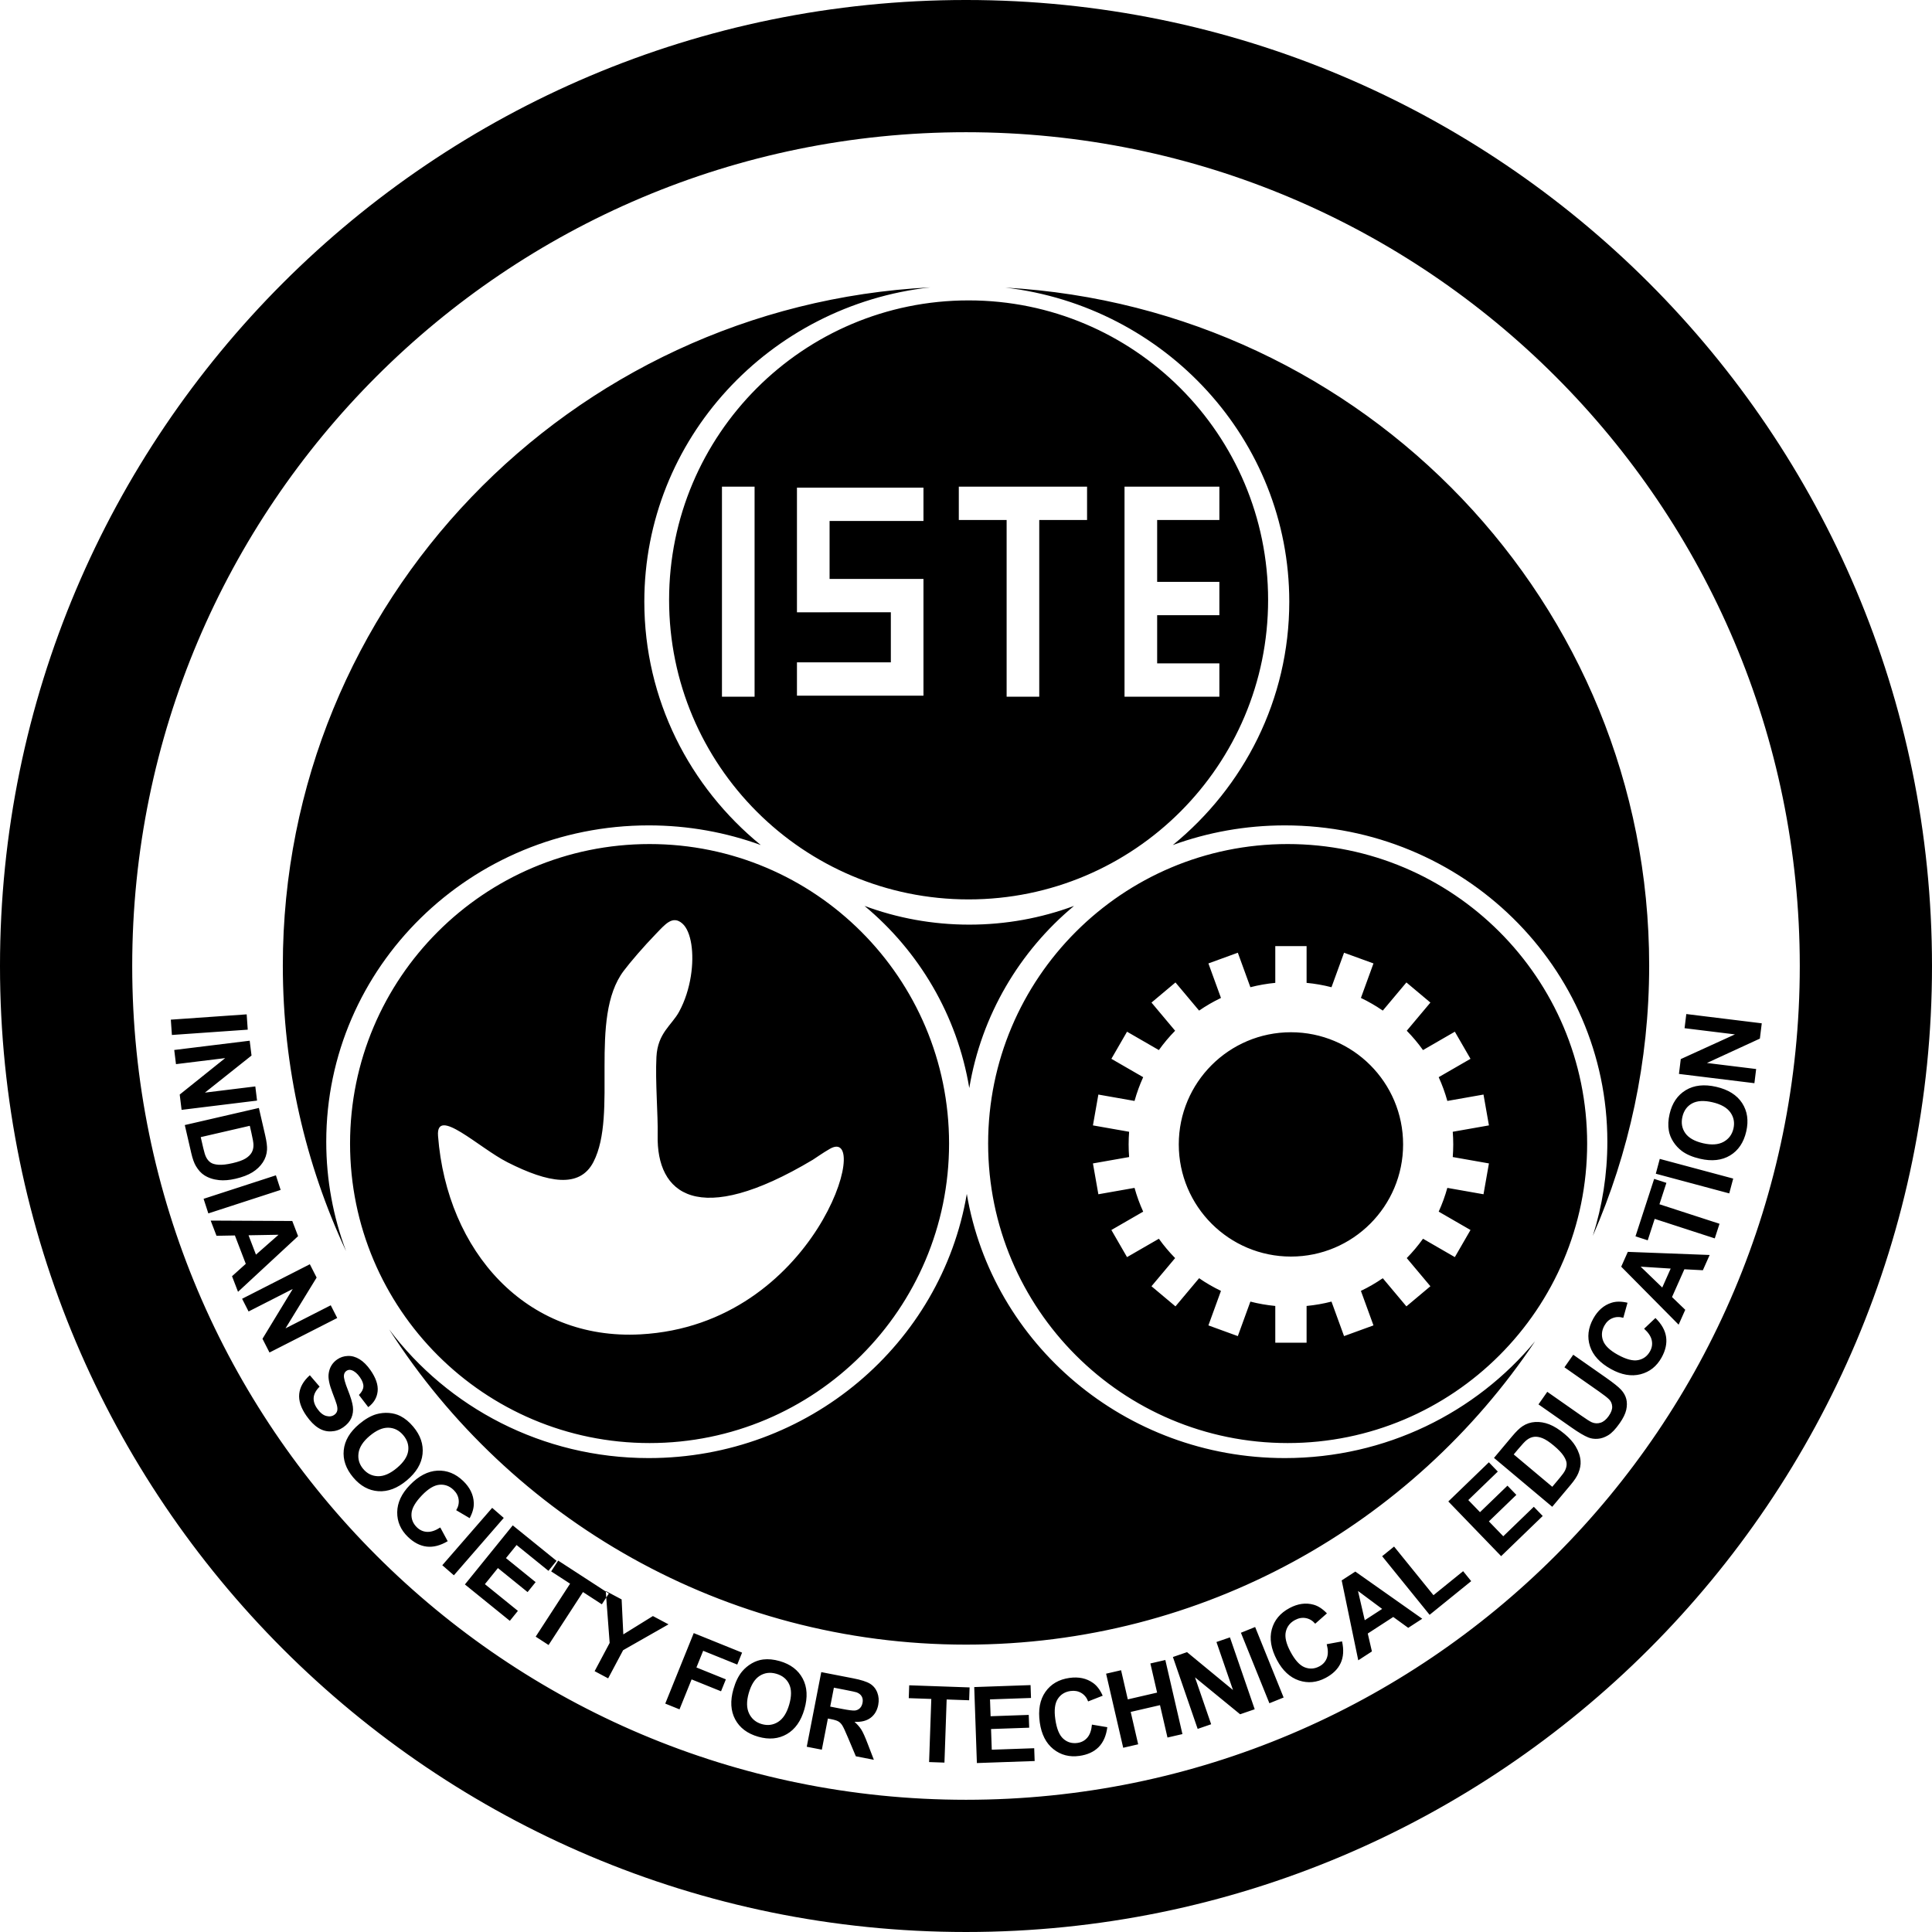 <?xml version="1.0" encoding="UTF-8"?>
<!DOCTYPE svg PUBLIC "-//W3C//DTD SVG 1.1//EN" "http://www.w3.org/Graphics/SVG/1.1/DTD/svg11.dtd">
<!-- Creator: CorelDRAW X7 -->
<svg xmlns="http://www.w3.org/2000/svg" xml:space="preserve" width="472px" height="472px" version="1.1" style="shape-rendering:geometricPrecision; text-rendering:geometricPrecision; image-rendering:optimizeQuality; fill-rule:evenodd; clip-rule:evenodd"
viewBox="0 0 562675 562675"
 xmlns:xlink="http://www.w3.org/1999/xlink">
 <defs>
  <style type="text/css">
   <![CDATA[
    .fil0 {fill:black}
   ]]>
  </style>
 </defs>
 <g id="Layer_x0020_1">
  <path class="fil0" d="M327506 179167l0 -9708 0 -27730 27623 0 0 9709 -18119 0 0 18021 18119 0 0 9708 -18119 0 0 14032 18119 0 0 9709 -27623 0 0 -23741zm-95401 -37145l36845 0 0 9709 -27343 0 0 16877 27343 0 0 34007 -36845 0 0 -9709 27343 0 0 -14590 -17841 0 0 17 -9502 0 0 -17 0 -36294zm84492 -293l0 9709 -13926 0 0 51470 -9501 0 0 -51470 -13927 0 0 -9709 37354 0zm-106334 0l9502 0 0 61179 -9502 0 0 -61179zm-11523 127249c2568,2272 3530,8609 2463,15325 -559,3518 -1677,7141 -3413,10336 -2165,3988 -6250,6184 -6610,13188 -370,7212 485,16825 359,22809 -366,17083 11639,27175 45209,7121 673,-404 2842,-1978 4980,-3193 12588,-7155 -3992,51263 -55182,54054 -33393,1821 -56377,-24212 -58971,-57774 -678,-8786 11881,3430 20217,7657 11906,6035 21043,7651 25042,-90 7228,-13990 -1535,-41898 8807,-55647 1950,-2594 5848,-7131 9349,-10737 2723,-2805 4893,-5575 7750,-3049zm177234 31653c18038,0 32666,14627 32666,32665 0,18038 -14628,32666 -32666,32666 -18038,0 -32666,-14628 -32666,-32666 0,-18038 14628,-32665 32666,-32665zm-20379 -9994l-3657 -10049 8568 -3120 3657 10048c2351,-605 4773,-1032 7252,-1269l0 -10702 9118 0 0 10702c2477,237 4901,664 7251,1270l3658 -10049 8569 3120 -3659 10050c2227,1065 4354,2299 6371,3686l6880 -8198 6986 5860 -6883 8204c1719,1751 3301,3633 4732,5634l9270 -5353 4561 7897 -9263 5348c1012,2220 1855,4531 2518,6919l10533 -1857 1582 8980 -10539 1858c95,1214 144,2442 144,3680 0,1239 -51,2465 -144,3680l10539 1858 -1582 8982 -10535 -1858c-662,2387 -1505,4698 -2516,6918l9263 5348 -4561 7897 -9270 -5352c-1432,1999 -3014,3882 -4733,5634l6884 8203 -6986 5862 -6880 -8201c-2017,1387 -4145,2622 -6372,3687l3660 10052 -8569 3119 -3658 -10050c-2350,607 -4773,1033 -7251,1271l0 10703 -9118 0 0 -10703c-2478,-238 -4901,-664 -7252,-1269l-3657 10048 -8568 -3119 3657 -10051c-2225,-1066 -4354,-2301 -6371,-3688l-6880 8201 -6984 -5862 6883 -8203c-1718,-1750 -3302,-3635 -4732,-5634l-9273 5352 -4559 -7897 9264 -5348c-1013,-2220 -1855,-4531 -2518,-6918l-10535 1858 -1582 -8982 10539 -1858c-93,-1215 -142,-2441 -142,-3680 0,-1238 48,-2466 142,-3680l-10539 -1858 1582 -8980 10534 1857c662,-2388 1505,-4699 2518,-6919l-9263 -5348 4559 -7897 9270 5353c1432,-2001 3016,-3883 4735,-5634l-6883 -8204 6984 -5860 6880 8198c2017,-1387 4144,-2621 6371,-3687zm-42797 -26800c-9502,3525 -19778,5454 -30507,5454 -10729,0 -21003,-1928 -30507,-5454 15847,13176 26985,31823 30509,53042 3523,-21219 14660,-39866 30505,-53042zm-30702 -176350c48167,0 87228,39061 87228,87229 0,48167 -39061,87227 -87228,87227 -48167,0 -87228,-39060 -87228,-87227 0,-48168 39061,-87229 87228,-87229zm-92916 158333c48166,0 87227,39061 87227,87229 0,48166 -39061,87227 -87227,87227 -48168,0 -87229,-39061 -87229,-87227 0,-48168 39061,-87229 87229,-87229zm185833 0c48166,0 87229,39061 87229,87229 0,48166 -39063,87227 -87229,87227 -48168,0 -87229,-39061 -87229,-87227 0,-48168 39061,-87229 87229,-87229zm-82224 -162057c104541,5902 187516,92052 187516,197442 0,27981 -5863,54598 -16411,78725 2749,-8659 4232,-17866 4232,-27412 0,-50874 -42057,-92132 -93919,-92132 -11476,0 -22473,2024 -32640,5724 20722,-16902 33923,-42377 33923,-70872 0,-47148 -36130,-86033 -82701,-91475zm154286 306870c-35654,53247 -96576,88348 -165739,88348 -70649,0 -132703,-36629 -168008,-91813 17106,22731 44601,37483 75606,37483 46582,0 85249,-33292 92638,-76936 7388,43644 46054,76936 92635,76936 29401,0 55646,-13264 72868,-34018zm-346299 -26288c-11806,-25277 -18406,-53442 -18406,-83140 0,-105749 83539,-192138 188582,-197510 -46860,5177 -83300,44194 -83300,91543 0,28495 13199,53969 33921,70872 -10166,-3700 -21162,-5724 -32639,-5724 -51862,0 -93918,41258 -93918,92132 0,11188 2034,21907 5760,31827zm180561 -364345c155355,0 281338,125983 281338,281337 0,155355 -125983,281338 -281338,281338 -155354,0 -281337,-125983 -281337,-281338 0,-155354 125983,-281337 281337,-281337zm0 38507c134090,0 242831,108742 242831,242830 0,134090 -108741,242831 -242831,242831 -134088,0 -242830,-108741 -242830,-242831 0,-134088 108742,-242830 242830,-242830zm-231584 258459l22089 -1545 311 4459 -22089 1545 -311 -4459zm993 8831l21977 -2700 532 4319 -13572 10798 14676 -1802 506 4124 -21978 2698 -547 -4456 13245 -10618 -14332 1761 -507 -4124zm24651 16883l1837 7962c414,1793 594,3192 536,4199 -80,1352 -492,2591 -1239,3709 -740,1124 -1747,2081 -3015,2871 -1273,787 -2917,1415 -4941,1882 -1773,410 -3357,542 -4744,397 -1692,-176 -3139,-651 -4342,-1432 -912,-582 -1721,-1470 -2430,-2661 -527,-888 -974,-2140 -1347,-3753l-1891 -8193 21576 -4981zm-2647 5199l-14287 3299 750 3249c281,1216 550,2079 816,2590 338,662 769,1181 1300,1551 530,370 1315,586 2347,659 1032,69 2388,-85 4056,-470 1667,-386 2909,-830 3735,-1328 825,-502 1429,-1076 1805,-1718 379,-648 561,-1399 548,-2253 0,-642 -209,-1847 -620,-3625l-450 -1954zm-13454 21265l21058 -6842 1382 4251 -21059 6842 -1381 -4251zm10027 27086l-1744 -4544 4004 -3608 -3172 -8263 -5352 99 -1699 -4429 23763 117 1693 4414 -17493 16214zm5226 -10825l6579 -5794 -8744 153 2165 5641zm-4039 12850l19730 -10053 1975 3878 -9059 14787 13174 -6713 1886 3703 -19728 10052 -2040 -4001 8816 -14505 -12867 6555 -1887 -3703zm19729 22272l2847 3319c-1052,1051 -1626,2100 -1726,3152 -100,1045 236,2126 1017,3241 824,1179 1698,1895 2618,2138 919,252 1711,144 2377,-325 432,-301 705,-682 829,-1145 129,-462 83,-1086 -138,-1868 -146,-533 -570,-1696 -1259,-3487 -888,-2304 -1253,-4100 -1096,-5386 215,-1813 1041,-3223 2477,-4227 925,-649 1970,-989 3143,-1031 1169,-38 2311,289 3422,977 1110,695 2153,1735 3129,3129 1596,2280 2296,4339 2106,6191 -196,1848 -1103,3384 -2731,4611l-2725 -3549c825,-811 1259,-1618 1304,-2417 50,-802 -289,-1716 -1011,-2747 -744,-1065 -1546,-1749 -2404,-2041 -551,-195 -1063,-126 -1532,202 -430,303 -671,741 -721,1317 -67,733 315,2139 1145,4214 825,2078 1313,3701 1463,4867 146,1169 0,2267 -441,3298 -444,1029 -1239,1944 -2383,2746 -1039,727 -2215,1123 -3525,1177 -1312,58 -2559,-284 -3737,-1033 -1183,-745 -2326,-1910 -3428,-3484 -1607,-2294 -2312,-4424 -2112,-6395 200,-1972 1231,-3789 3092,-5444zm14362 14229c1730,-1452 3395,-2411 5001,-2878 1187,-336 2405,-463 3652,-371 1243,94 2366,396 3365,912 1339,680 2579,1711 3740,3094 2097,2499 2999,5147 2706,7950 -288,2800 -1814,5360 -4576,7677 -2740,2300 -5508,3349 -8305,3159 -2793,-194 -5237,-1535 -7324,-4023 -2119,-2522 -3032,-5175 -2745,-7953 291,-2781 1788,-5304 4486,-7567zm3074 3431c-1919,1609 -3002,3279 -3251,4996 -246,1719 205,3260 1352,4626 1143,1363 2574,2073 4297,2122 1715,47 3556,-751 5523,-2401 1943,-1630 3034,-3273 3282,-4927 240,-1655 -234,-3189 -1415,-4599 -1188,-1414 -2628,-2144 -4320,-2197 -1691,-49 -3513,738 -5468,2380zm20550 26676l2164 3997c-2158,1276 -4198,1800 -6128,1571 -1921,-228 -3743,-1170 -5452,-2822 -2114,-2041 -3155,-4444 -3123,-7201 37,-2760 1262,-5396 3680,-7898 2560,-2652 5233,-4047 8021,-4195 2782,-143 5290,860 7523,3016 1947,1879 2975,3984 3078,6312 71,1380 -332,2882 -1202,4508l-3919 -2315c614,-1006 850,-2038 712,-3098 -135,-1055 -633,-1993 -1485,-2817 -1181,-1140 -2549,-1643 -4104,-1504 -1550,138 -3242,1153 -5077,3052 -1945,2015 -2970,3797 -3066,5352 -104,1555 425,2892 1582,4009 857,827 1853,1266 2994,1315 1139,52 2407,-377 3802,-1282zm591 10995l14527 -16711 3373 2931 -14527 16712 -3373 -2932zm6585 5599l13934 -17208 12758 10330 -2359 2914 -9283 -7519 -3089 3815 8637 6994 -2345 2898 -8639 -6996 -3792 4684 9612 7782 -2349 2902 -13085 -10596zm20616 15203l10018 -15427 -5508 -3577 2041 -3144 14758 9584 -2042 3143 -5495 -3568 -10019 15425 -3753 -2436zm17164 10054l4377 -8229 -1141 -15129 4628 2461 491 10182 8619 -5338 4546 2418 -13220 7525 -4362 8204 -3938 -2094zm20570 9441l8294 -20530 14078 5687 -1403 3476 -9929 -4012 -1962 4857 8571 3462 -1404 3476 -8571 -3463 -3525 8724 -4149 -1677zm19853 -4189c622,-2170 1466,-3896 2536,-5182 796,-941 1736,-1727 2819,-2351 1083,-617 2185,-993 3300,-1124 1490,-184 3096,-23 4831,475 3137,898 5366,2588 6690,5076 1327,2483 1493,5458 498,8923 -986,3439 -2692,5857 -5117,7264 -2424,1401 -5201,1656 -8322,761 -3167,-907 -5408,-2595 -6723,-5060 -1315,-2469 -1483,-5396 -512,-8782zm4466 1127c-690,2407 -655,4397 99,5959 758,1564 1993,2588 3708,3080 1709,490 3293,279 4749,-644 1449,-920 2528,-2611 3235,-5078 699,-2439 687,-4411 -34,-5921 -726,-1506 -1976,-2514 -3746,-3021 -1774,-510 -3376,-308 -4809,595 -1429,904 -2498,2577 -3202,5030zm16890 15632l4225 -21736 9242 1797c2322,451 3968,976 4945,1570 977,595 1687,1453 2126,2572 437,1124 532,2324 281,3610 -316,1630 -1060,2888 -2224,3764 -1162,872 -2730,1266 -4691,1168 844,741 1509,1502 1999,2284 488,784 1090,2119 1809,4014l1833 4757 -5249 -1021 -2253 -5349c-799,-1910 -1362,-3121 -1692,-3643 -329,-520 -712,-904 -1145,-1162 -434,-252 -1152,-475 -2164,-672l-886 -172 -1764 9073 -4392 -854zm6831 -11692l3244 630c2106,410 3438,580 3999,505 556,-76 1026,-305 1408,-682 379,-377 636,-890 763,-1543 143,-734 59,-1359 -242,-1885 -303,-526 -799,-917 -1490,-1177 -345,-114 -1408,-346 -3190,-694l-3420 -665 -1072 5511zm28799 16153l642 -18384 -6564 -229 131 -3746 17585 615 -131 3746 -6549 -230 -642 18384 -4472 -156zm13918 287l-772 -22129 16405 -572 130 3746 -11938 416 171 4905 11109 -388 129 3725 -11108 388 211 6024 12359 -432 131 3729 -16827 588zm33507 -11196l4479 756c-322,2487 -1165,4417 -2532,5797 -1364,1373 -3227,2228 -5580,2558 -2911,410 -5445,-250 -7598,-1972 -2153,-1727 -3474,-4317 -3959,-7762 -513,-3652 33,-6617 1633,-8903 1600,-2281 3934,-3640 7008,-4072 2680,-377 4971,108 6869,1460 1132,793 2066,2037 2814,3722l-4239 1663c-415,-1103 -1082,-1925 -2002,-2468 -914,-543 -1961,-728 -3136,-564 -1623,230 -2864,998 -3710,2307 -847,1307 -1088,3267 -719,5880 389,2773 1162,4679 2328,5713 1160,1039 2540,1444 4133,1221 1180,-166 2138,-681 2879,-1552 743,-863 1186,-2128 1332,-3784zm9107 6744l-4981 -21574 4361 -1008 1959 8490 8535 -1971 -1960 -8489 4355 -1006 4981 21576 -4355 1005 -2177 -9433 -8535 1971 2178 9433 -4361 1006zm21686 -5496l-7210 -20936 4114 -1416 13383 11030 -4814 -13982 3929 -1351 7209 20935 -4245 1462 -13140 -10749 4703 13655 -3929 1352zm20890 -7468l-8293 -20531 4142 -1675 8296 20532 -4145 1674zm16692 -17198l4468 -823c547,2447 416,4549 -398,6313 -812,1757 -2269,3199 -4368,4314 -2595,1380 -5202,1628 -7814,746 -2614,-888 -4742,-2868 -6375,-5942 -1732,-3254 -2233,-6229 -1511,-8924 724,-2691 2452,-4766 5192,-6223 2390,-1270 4710,-1598 6955,-976 1335,357 2639,1205 3917,2534l-3414 3012c-768,-893 -1677,-1437 -2726,-1633 -1044,-197 -2092,-14 -3138,543 -1449,768 -2351,1914 -2698,3437 -349,1516 95,3440 1335,5771 1314,2472 2692,3998 4141,4570 1447,580 2881,489 4302,-267 1050,-558 1776,-1369 2176,-2440 402,-1067 385,-2406 -44,-4012zm27823 -7414l-4081 2651 -4362 -3167 -7423 4821 1208 5215 -3976 2582 -4827 -23268 3964 -2574 19497 13740zm-11675 -2861l-7035 -5230 1968 8521 5067 -3291zm13819 1716l-13822 -17067 3474 -2813 11473 14166 8637 -6994 2349 2901 -12111 9807zm20833 -17085l-15382 -15928 11807 -11404 2604 2697 -8592 8298 3409 3530 7995 -7721 2590 2681 -7996 7721 4187 4336 8897 -8591 2592 2684 -12111 11697zm-2081 -28611l5253 -6260c1182,-1409 2190,-2395 3031,-2955 1127,-750 2364,-1165 3707,-1242 1343,-84 2713,142 4107,679 1395,545 2886,1479 4477,2814 1394,1170 2453,2355 3172,3550 877,1458 1370,2901 1468,4329 85,1080 -138,2259 -662,3542 -391,956 -1123,2067 -2186,3335l-5405 6441 -16962 -14233zm5745 -1015l11231 9424 2144 -2556c802,-955 1331,-1689 1578,-2208 325,-668 480,-1327 456,-1972 -22,-646 -323,-1403 -886,-2272 -566,-865 -1505,-1855 -2816,-2955 -1311,-1101 -2414,-1824 -3309,-2184 -899,-357 -1719,-495 -2457,-408 -747,88 -1456,394 -2131,919 -512,385 -1348,1279 -2521,2675l-1289 1537zm7211 -14572l2564 -3662 9823 6879c1559,1091 2604,1755 3127,1987 853,365 1711,407 2570,133 865,-275 1655,-925 2369,-1947 729,-1038 1066,-1972 1010,-2798 -53,-824 -354,-1508 -897,-2045 -543,-545 -1535,-1314 -2970,-2319l-10035 -7026 2564 -3662 9528 6672c2179,1527 3647,2700 4408,3527 761,828 1262,1722 1511,2688 243,964 238,2024 -15,3168 -258,1148 -892,2441 -1897,3877 -1212,1731 -2330,2905 -3359,3519 -1028,615 -2041,957 -3042,1030 -1002,72 -1914,-55 -2729,-381 -1207,-487 -2822,-1442 -4853,-2866l-9677 -6774zm30763 -22037l3300 -3123c1792,1754 2826,3588 3104,5511 276,1916 -161,3919 -1313,5997 -1425,2571 -3476,4197 -6149,4881 -2676,679 -5538,177 -8582,-1511 -3223,-1786 -5264,-4007 -6126,-6662 -860,-2650 -541,-5333 965,-8047 1311,-2367 3077,-3905 5299,-4606 1315,-428 2871,-425 4667,-8l-1222 4387c-1131,-333 -2189,-294 -3177,113 -983,403 -1761,1128 -2336,2164 -795,1435 -929,2887 -391,4353 533,1463 1954,2833 4262,4113 2449,1357 4437,1888 5963,1578 1529,-302 2682,-1160 3462,-2567 578,-1041 744,-2116 495,-3233 -243,-1112 -986,-2226 -2221,-3340zm19091 -21479l-1980 4445 -5384 -280 -3599 8087 3854 3714 -1929 4332 -16721 -16886 1923 -4318 23836 906zm-11350 3958l-8750 -554 6292 6074 2458 -5520zm12837 -8789l-17495 -5684 -2030 6247 -3564 -1158 5437 -16735 3566 1159 -2026 6232 17495 5684 -1383 4255zm4215 -13103l-21388 -5731 1157 -4317 21388 5731 -1157 4317zm-8491 -10082c-2200,-508 -3968,-1260 -5309,-2262 -982,-745 -1816,-1641 -2494,-2692 -674,-1049 -1107,-2128 -1296,-3235 -261,-1479 -187,-3091 220,-4849 734,-3181 2305,-5495 4721,-6948 2409,-1454 5373,-1775 8884,-965 3486,805 5990,2384 7522,4732 1526,2347 1926,5106 1196,8270 -742,3210 -2310,5535 -4702,6979 -2397,1442 -5311,1764 -8742,970zm889 -4519c2442,564 4427,424 5947,-410 1522,-838 2480,-2125 2881,-3864 400,-1733 107,-3303 -890,-4708 -996,-1398 -2740,-2389 -5243,-2967 -2470,-570 -4439,-453 -5909,345 -1466,803 -2407,2106 -2821,3898 -416,1799 -131,3388 844,4773 979,1378 2705,2359 5191,2933zm14933 -17495l-21976 -2698 529 -4319 15780 -7194 -14675 -1802 507 -4124 21976 2698 -547 4456 -15420 7098 14333 1760 -507 4125z"/>
 </g>
</svg>
